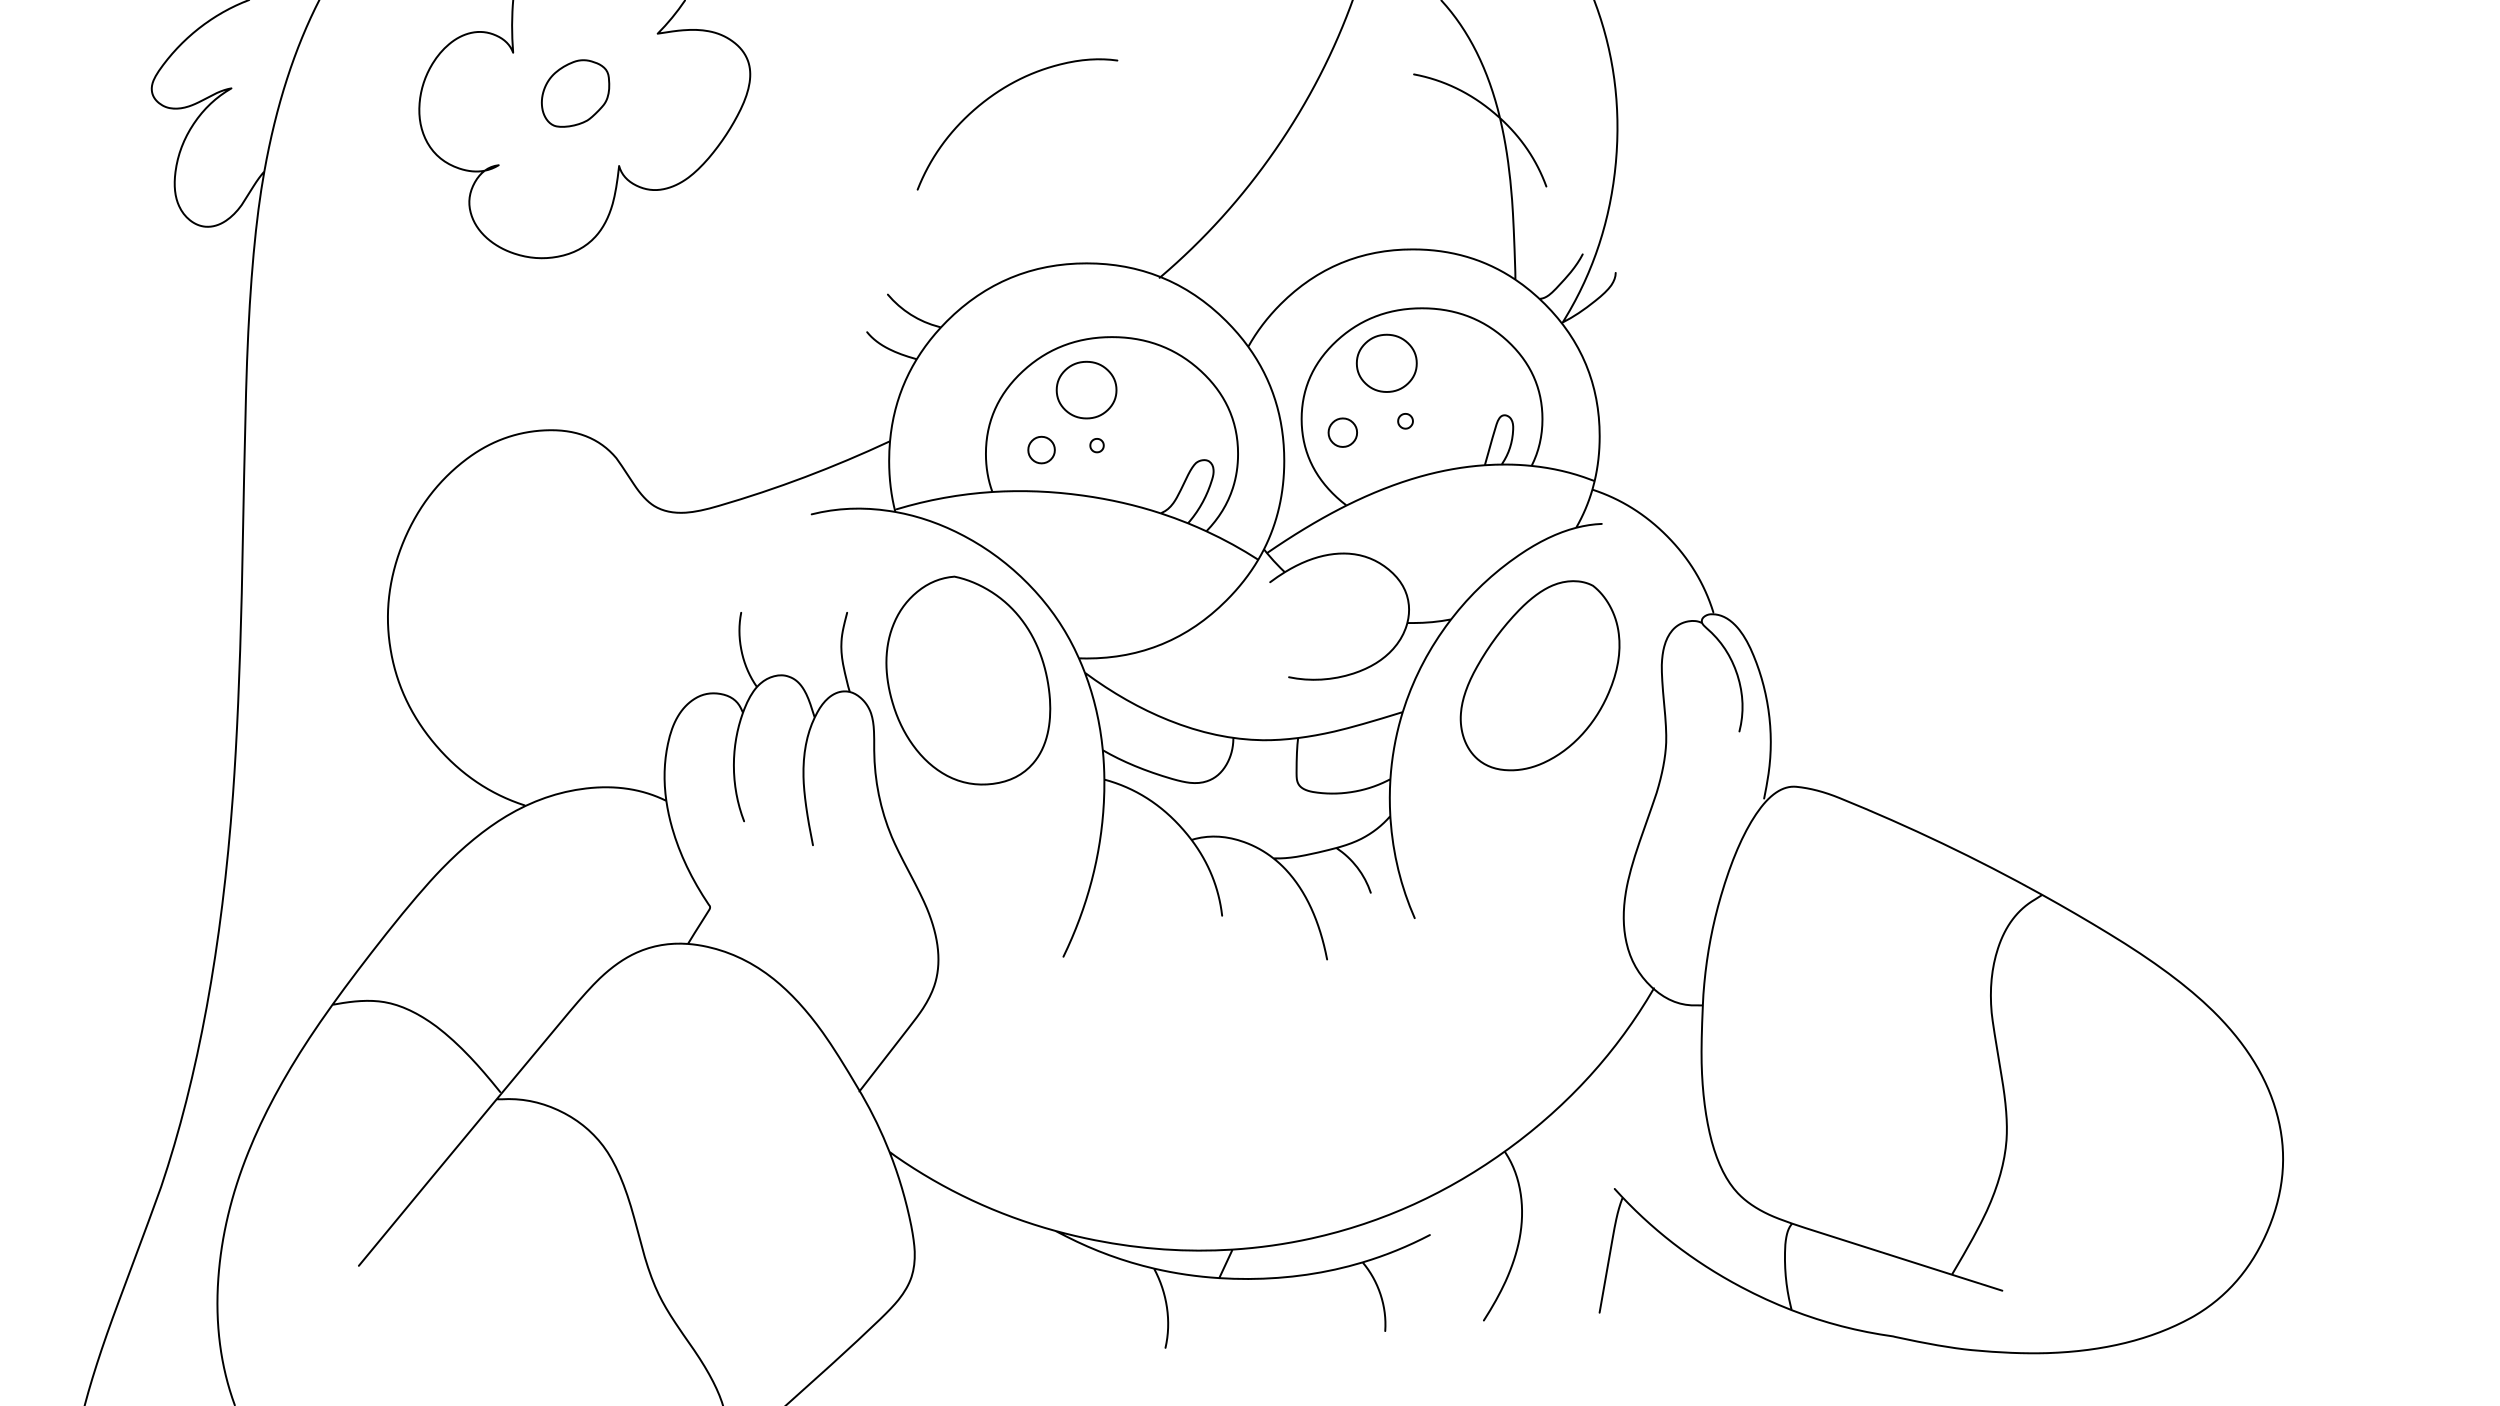
<svg xmlns="http://www.w3.org/2000/svg" version="1.1" xmlns:xlink="http://www.w3.org/1999/xlink" preserveAspectRatio="none" x="0px" y="0px" width="1280px" height="720px" viewBox="0 0 1280 720">
<rect x="0" y="0" width="1280" height="720" fill="#808080" stroke="none"/>
<defs>
<g id="Layer1_0_FILL">
<path fill="#FFFFFF" stroke="none" d="
M 1280 720
L 1280 0 0 0 0 720 1280 720 Z"/>
</g>

<path id="Layer0_0_1_STROKES" stroke="#000000" stroke-width="1" stroke-linejoin="round" stroke-linecap="round" fill="none" d="
M 816.1 -0.25
Q 831.3 39.4 827.35 83.15 823.35 126.9 801.25 163.25
L 800.125 165.1
Q 808.109 161.093 816.75 154.1 822.5 149.6 825 146.1 827.25 142.75 827.25 139.75
M 693.25 -1.6
Q 678.45 39.95 652.95 76.8 627.729 113.29 594.225 141.85 612.688 149.238 627.9 164.45 634.178 170.728 639.125 177.55 645.599 165.87 655.75 155.7 683.8 127.7 723.4 127.7 752.861 127.7 775.9 143.2
L 775.85 139.25
Q 775.1 114.6 774.2 102.4 772.65 82 769.25 66 768.666 63.197 768.025 60.475 766.663 59.242 765.25 58.05 746.8 42.4 724 38.1
M 791.75 95.5
Q 784.406 75.361 768.025 60.475 759.148 23.308 738 0.25
M 725.4 186.05
Q 725.4 192.1 720.9 196.4 716.4 200.7 710.05 200.7 703.7 200.7 699.2 196.4 694.7 192.1 694.7 186.05 694.7 180 699.2 175.7 703.7 171.4 710.05 171.4 716.4 171.4 720.9 175.7 725.4 180 725.4 186.05 Z
M 639.125 177.55
Q 657.55 202.971 657.55 236 657.55 260.782 647.175 281.275 647.925 282.237 648.7 283.2 668.504 269.595 686.25 260.45 687.847 259.629 689.45 258.825 686.903 256.916 684.5 254.7 666.45 238.1 666.45 214.6 666.45 191.1 684.5 174.45 702.55 157.85 728.1 157.85 753.65 157.85 771.7 174.45 789.75 191.1 789.75 214.6 789.75 227.63 784.2 238.55 800.194 240.164 814.5 245.6
L 816.475 246.3
Q 819.05 235.36 819.05 223.35 819.05 183.75 791 155.7 783.831 148.531 775.9 143.2
M 788.6 153
Q 790.75 152.85 793.05 151.15 794.5 150.1 796.75 147.75 801.8 142.4 804.2 139.45 808.1 134.65 810.35 130.25
M 769.1 237.5
Q 774.35 229.75 774.75 220 774.95 216.65 773.85 214.85 773.2 213.65 772 213.05 770.75 212.4 769.5 212.75 767.5 213.35 766.25 217.25 764.15 224.05 762 232 761.6 233.6 760.25 238.2 765.749 237.825 771.2 237.85 777.834 237.893 784.2 238.55
M 820.1 268.25
Q 813.665 268.505 807.025 270.225 792.844 273.892 777.75 284.25 757.835 297.879 742.975 317.15 741.641 318.877 740.35 320.65 725.56 341.046 718.225 364.6 717.773 366.04 717.35 367.5 712.938 382.942 711.9 398.95 711.299 408.316 711.85 417.875 711.898 418.633 711.95 419.4 713.8 446.1 724.35 470.1
M 723.45 215.7
Q 723.45 217.25 722.3 218.35 721.2 219.5 719.65 219.5 718.1 219.5 716.95 218.35 715.85 217.25 715.85 215.7 715.85 214.15 716.95 213 718.1 211.9 719.65 211.9 721.2 211.9 722.3 213 723.45 214.15 723.45 215.7 Z
M 694.85 221.55
Q 694.85 224.55 692.7 226.7 690.55 228.85 687.55 228.85 684.55 228.85 682.4 226.7 680.25 224.55 680.25 221.55 680.25 218.55 682.4 216.4 684.55 214.25 687.55 214.25 690.55 214.25 692.7 216.4 694.85 218.55 694.85 221.55 Z
M 648.7 283.2
Q 651.971 287.171 655.75 290.95 656.787 291.987 657.85 292.975 663.698 289.39 669.5 287.1 680.55 282.8 690.75 283.5 702.1 284.3 711 291.6 720.35 299.3 721.35 309.85 721.77 314.392 720.575 318.975 721.986 319 723.4 319 733.569 319 742.975 317.15
M 689.45 258.825
Q 708.771 249.22 727.25 244 743.936 239.324 760.25 238.2
M 720.575 318.975
Q 720.221 320.381 719.7 321.8 717.6 327.5 713.35 332.25 705.9 340.6 693 344.85 685 347.45 676.6 347.95 668.15 348.45 660 346.75
M 647.175 281.275
Q 645.802 283.97 644.25 286.6 637.698 297.719 627.9 307.5 598.3 337.15 556.4 337.15 554.401 337.15 552.425 337.075 554.054 340.726 555.475 344.45 576.592 360.047 598.3 368.75 622.9 378.65 646.6 379 655.148 379.078 664.65 377.875 673.513 376.767 683.2 374.55 695.101 371.796 718.225 364.6
M 664.65 377.875
Q 663.85 383.975 663.85 395.75 663.85 397.85 664 398.9 664.25 400.6 665 401.75 666.75 404.5 672.25 405.5 681.9 407.1 691.7 405.6 701.55 404.15 710.35 399.75
L 711.9 398.95
M 805.5 297.55
Q 800.15 297.6 795 299.75 786.8 303.2 777.85 312.35 765.25 325.4 756.35 341.25 748.75 354.65 748 365.35 747.5 372.1 749.6 378.2 751.9 384.65 756.6 388.75 763 394.25 772.8 394.4 781.55 394.6 790.35 390.6 801.5 385.5 810.35 375.75 818.7 366.5 823.75 354.6 830.6 338.65 828.85 324.6 827.9 316.75 824.15 310.05 820.733 303.908 815.625 299.925 811.175 297.55 805.5 297.55 Z
M 650.35 298.1
Q 654.107 295.278 657.85 292.975
M 816.475 246.3
Q 815.949 248.524 815.325 250.7 837.021 257.773 853.65 274.6 870.4 291.5 877.25 313.5
M 903.25 408.85
Q 904.5 402.9 905.5 396.25 907.85 379.95 905.45 363.4 903.05 346.9 896.25 332 892.75 324.5 888.5 320.15 883.05 314.55 876.75 314.5 874.65 314.4 873 315.45 871.1 316.65 871.35 318.5 871.401 318.763 871.525 319.05 872.035 320.164 873.75 321.6 884.9 331.1 889.6 345.65 894.25 360.3 890.6 374.5
M 871.525 319.05
Q 868.462 317.401 864.4 318.15 859.45 319.05 856.25 322.75 853.4 326.1 852.1 331.1 851.05 335 850.85 340.5 850.75 346.85 852.05 360.4 853.35 373.4 853.1 380.25 852.6 391.6 848.2 406 847.7 407.7 839.5 431 834.25 446.15 832.5 456.55 830.1 470.9 832.75 482.6 835.7 496.05 845.7 505.45 846.18 505.896 846.675 506.325 846.757 506.161 846.85 506
M 815.325 250.7
Q 812.347 260.952 807.025 270.225
M 1045.65 458.2
Q 995.494 430.385 941.85 408.6 930.306 403.898 919.8 402.85 909.286 401.801 899.15 416.85 889.01 431.904 881.15 458.75 874.765 480.585 872.625 503.525 872.351 506.35 872.15 509.2 872.022 511.716 871.9 514.1 871.884 514.451 871.875 514.8 871.016 533.657 871.25 544.3 871.8 567 876.45 584.5 881.2 601.9 889.85 611 895.85 617.3 905.85 621.95 910.064 623.897 917.6 626.5 920.688 627.568 924.35 628.75 951.162 637.328 999.4 652.65 1012.13 631.265 1017.25 620.05 1026.1 600.6 1027.35 583.75 1028.25 570.95 1024.85 551.2 1020.25 524 1019.75 518.6 1018.1 500.5 1023 485.55 1028.65 468.3 1041.85 460.6
L 1045.65 458.2
Q 1062.959 467.789 1079.85 478.1 1113.75 498.65 1133.1 517.65 1159 543.15 1166.25 572 1173.65 601.1 1160.85 630.65 1148.461 659.266 1123.325 673.9 1122.586 674.319 1121.85 674.725 1091.441 691.385 1048.35 692.8 1030.75 693.3 1009.4 691.25 994.55 689.8 970.3 684.5
L 969.35 684.25
Q 942.572 680.57 917.35 670.8 904.188 665.705 891.45 658.95 854.3 639.3 826.75 608.75
M 846.675 506.325
Q 856.92 515.323 869 514.75
L 871.875 514.8
M 711.85 417.875
Q 705.69 425.036 697 429.5 692.35 431.85 686.1 433.65 685.277 433.894 684.225 434.175 690.4 438.25 695 444.2 699.5 450.1 701.85 457.1
M 684.225 434.175
Q 680.765 435.117 674.85 436.5 667.45 438.15 663.9 438.7 657.75 439.65 652.85 439.5
L 652.025 439.475
Q 655.356 442.076 658.35 445.25 673.8 461.8 679.5 491.25
M 770.85 590.25
Q 776.9 599.5 778.65 611.5 780.25 622.55 778 634.35 775.95 644.85 770.9 656.05 766.6 665.45 759.75 676.1
M 732.1 632.35
Q 715.448 641.026 697.7 646.35 703.773 653.519 706.85 662.75 709.9 672 709.25 681.5
M 917.6 626.5
Q 916.174 628.062 915.35 630.5 914.5 633.05 914.1 637.25 913.15 653.65 916.85 668.75
L 917.35 670.8
M 819 672.1
Q 820.75 662.5 825.5 635.1 826.75 627.85 827.55 624.3 828.85 618.3 830.6 613.75
M 433.75 313.75
Q 432.25 319.5 431.95 321.05 431 325.25 430.85 328.5 430.5 333.65 431.65 340 432.3 343.6 434.25 351.35
L 435.1 354.275
Q 437.993 354.975 440.65 357.3 444.3 360.45 446 365.25 447.3 369.15 447.5 374.65 447.65 377.85 447.6 384.25 447.85 407.5 456.6 428.5 459.2 434.7 465.6 446.75 471.95 458.75 474.6 465.1 484.05 488 478.35 504.85 476.5 510.3 472.6 516.35 470.05 520.25 464.85 526.85
L 440.175 558.625
Q 440.601 559.326 441.025 560.05 441.187 560.321 441.35 560.6 449.5 574.708 455.425 589.75
L 458.5 592
Q 495.938 618.035 540.425 630.25 550.361 632.964 560.65 635 596.192 642.013 631.075 639.8 651.399 638.518 671.5 634.1 726.05 622.05 772.45 588.15 818.696 554.363 846.675 506.325
M 999.4 652.65
Q 1011.614 656.537 1025.2 660.85
M 572.1 31
Q 558.5 29.05 542.85 33 518.4 39.1 498.7 56.35 479.05 73.6 469.85 97.1
M 571.65 199.75
Q 571.65 205.75 567.15 210 562.7 214.25 556.35 214.25 550 214.25 545.5 210 541.05 205.75 541.05 199.75 541.05 193.75 545.5 189.5 550 185.25 556.35 185.25 562.7 185.25 567.15 189.5 571.65 193.75 571.65 199.75 Z
M 594.225 141.85
Q 593.989 142.047 593.75 142.25
M 459.1 260.75
Q 483.223 253.508 508.125 251.9 504.8 242.796 504.8 232.4 504.8 207.65 523.7 190.1 542.6 172.6 569.35 172.6 596.1 172.6 615 190.1 624.063 198.516 628.775 208.575 633.9 219.518 633.9 232.4 633.9 241.663 631.25 249.9 627.352 262.07 617.7 272.025 631.414 278.342 644.25 286.6
M 454.6 150.85
Q 459.7 156.9 466.4 161.15 473.15 165.4 480.75 167.35
L 481.8 167.625
Q 483.277 166.025 484.85 164.45 514.5 134.85 556.4 134.85 576.767 134.85 594.225 141.85
M 262.85 -0.85
Q 261.6 12.75 262.75 27 260.55 21.05 254.05 18.2 247.85 15.4 241.25 16.85 235.2 18.2 229.9 22.7 225.15 26.65 221.5 32.6 215.75 42.05 214.85 52.8 213.9 64.15 218.85 73.1 224.2 82.6 235.2 86.3 242.127 88.609 248.175 87.425 251.307 85.07 255.35 84.6 251.93 86.694 248.175 87.425 245.279 89.595 243.15 93.35 238.9 100.95 241 108.85 242.95 116.25 249.4 122 255.25 127.15 263.35 129.85 274.4 133.55 285.6 131.45 297.5 129.25 304.85 121.25 310.7 114.9 313.7 104.4 315.65 97.4 317 85 318.8 91.6 325.9 95.05 332.65 98.35 339.85 96.85 346.25 95.55 352.5 90.95 357.45 87.25 362.85 81 372.7 69.4 379.25 56 386.5 41.05 383 31.25 380.85 25.3 375.05 21.15 369.7 17.25 362.85 16 357.15 14.9 349.8 15.5 345.6 15.8 336.75 17.25 344.55 9.4 350.75 0.25
M 444 170.1
Q 448.15 175.25 455.35 178.8 460.75 181.55 469.1 183.85
M 415.6 263.35
Q 434.9 258.5 455.5 261.65 456.966 261.871 458.425 262.125 455.25 249.725 455.25 236 455.25 230.87 455.7 225.925 412.42 246.123 368.1 259 357.9 262.05 351.15 262.5 341.6 263.1 335 259.1 329.75 255.85 324.5 247.85 316.65 235.85 315.6 234.6 302.7 219.2 279 220.35 257.1 221.4 239 235 216.95 251.6 206.15 278.45 195.4 305.35 200 332.6 204.5 359.9 223.4 381.85 242.3 403.85 268.6 412.35
M 379.5 313.75
Q 377.7 322.9 379.5 332.35 381.25 341.75 386.25 349.75
L 387.575 351.75
Q 388.438 350.788 389.35 350 392.5 347.25 396.35 346.25 400.45 345.15 404 346.5 408.7 348.05 411.8 353.45 413.9 356.95 416 363.85
L 417.15 367.375
Q 417.784 366.034 418.5 364.75 420.9 360.25 424.1 357.45 427.9 354.2 432.1 354 433.627 353.933 435.1 354.275
M 381 420.5
Q 375.75 406.8 375.75 391.8 375.797 377.743 380.425 364.9
L 379.35 362.6
Q 376.45 356.6 368.85 355.3 361.55 354.05 355.6 357.85 345.4 364.3 342 380.85 339.007 394.852 341.175 410.05 342.157 416.922 344.2 424.05 349.866 443.857 362.95 463.275 363.231 463.542 363.4 463.825 363.837 464.653 363.275 465.65 362.512 466.996 359.05 472.375 355.596 477.751 352.25 483.3 357.133 483.666 362.25 484.8 380.55 488.85 396.1 501.25 409.15 511.7 421.3 528.7 428.541 538.798 440.175 558.625
L 440 558.85
M 387.575 351.75
Q 383.928 355.829 381.1 363.1 380.75 364.001 380.425 364.9
M 469.7 303
Q 461.6 309.65 457.6 319.5 453.85 328.55 453.85 339.4 453.9 349.3 457 359.75 460.55 371.95 467.4 381.45 474.85 391.85 485 397.25 495.9 402.95 508.4 401.35 521.4 399.7 529 390.85 534.3 384.7 536.4 375.6 538.2 367.75 537.6 358.25 536.8 347.05 533.45 337.1 529.9 326.45 523.6 318 517.1 309.2 508 303.3 498.561 297.257 488.7 295.25 478.141 296.057 469.7 303 Z
M 508.125 251.9
Q 531.035 250.445 554.6 253.75 575.243 256.615 594.35 262.85
L 595 262.5
Q 598.2 261.15 600.75 257.65 602.4 255.4 604.6 250.85
L 608.35 243.1
Q 610.55 238.8 612.35 237.1 613.85 235.9 615.7 235.65 617.65 235.35 619.1 236.25 621.2 237.75 621.35 240.6 621.55 242.65 620.6 245.6 616.95 257.65 609.1 267
L 608.25 267.925
Q 613.02 269.866 617.7 272.025
M 594.35 262.85
Q 601.398 265.162 608.25 267.925
M 540.1 230.45
Q 540.1 233.25 538.1 235.25 536.1 237.25 533.3 237.25 530.5 237.25 528.5 235.25 526.5 233.25 526.5 230.45 526.5 227.65 528.5 225.65 530.5 223.65 533.3 223.65 536.1 223.65 538.1 225.65 540.1 227.65 540.1 230.45 Z
M 565.15 228.15
Q 565.15 229.6 564.15 230.6 563.15 231.6 561.7 231.6 560.25 231.6 559.25 230.6 558.25 229.6 558.25 228.15 558.25 226.7 559.25 225.7 560.25 224.7 561.7 224.7 563.15 224.7 564.15 225.7 565.15 226.7 565.15 228.15 Z
M 458.425 262.125
Q 476.488 265.337 493.65 274.45 511.8 284.05 526.4 298.9 541.15 313.9 550.1 332.1 551.313 334.572 552.425 337.075
M 555.475 344.45
Q 562.638 363.248 564.65 384.125 579.75 392.9 600.25 398.85 605.7 400.4 609.15 400.8 614.15 401.35 618 400 624.25 397.95 628 391.45 631.4 385.55 631.5 378.25
M 455.7 225.925
Q 458.682 192.616 481.8 167.625
M 304.35 31.95
Q 307.206 32.763 309.325 34.675 311.446 36.59 311.75 39.85 312.06 43.121 311.9 45.525 311.741 47.917 311.05 50.025 310.353 52.144 309.1 53.75 308.45 54.6 306.6 56.55 302.85 60.4 300.75 61.7 296.8 63.9 291.5 64.7 286.25 65.4 283.6 64.3 281.4 63.35 279.85 61.1 278.45 59.05 277.85 56.45 276.75 51.35 278.55 46.05 280.35 40.85 284.35 37.3 288.35 33.805 293.625 31.8 298.9 29.784 304.35 31.95 Z
M 127.6 0
Q 113.75 5.25 101.8 14.6 89.9 24 81.35 36.35 79.45 39.2 78.65 41.15 77.5 43.95 77.75 46.35 78.1 50.15 81.5 52.85 84.75 55.4 88.85 55.6 92.5 55.85 96.65 54.5 99.65 53.55 104 51.25 109.85 48.2 111 47.65 115.1 45.8 118.5 45.25 106.9 51.9 99.25 63.35 91.55 74.85 89.85 88.1 88.5 98.65 91.75 105.6 93.7 109.9 97.25 112.75 101 115.75 105.35 116.1 110.6 116.45 115.7 113.05 120.05 110.15 123.75 105 123.85 104.85 129.8 95.4 132.705 90.76 135.35 87.825 144.368 37.218 163.85 -0.6
M 135.35 87.825
Q 134.532 92.404 133.8 97.1 127.75 136.2 126 200.6 125.1 234.85 123.8 303.75 122.35 364.5 119.3 406.85 110.85 523.6 82.5 607.75 80.4 613.95 60.95 666.05 47.75 701.3 42 725.1
M 341.175 410.05
Q 322.933 401.031 300.1 403.7 278.9 406.15 259.35 417.85 242.8 427.8 226.15 444.95 214.95 456.5 198 477.85 181.945 498.144 170.225 514.475
L 172.35 514.1
Q 179.2 512.85 184.6 512.55 191.2 512.15 196.85 513.1 209.5 515.25 223.5 525.6 232.05 532.1 240.85 541.4 247.5 548.4 256.1 559.1
M 183.75 648.1
Q 219.838 604.309 254.3 562.85 273.064 540.251 291.35 518.35 301.25 506.55 307.05 501 316.5 492 326 487.75 338.172 482.295 352.25 483.3
M 254.3 562.85
L 256.75 562.85
Q 271.6 561.9 285.65 568.35 299.8 574.85 308.85 586.75 318.05 598.85 324.75 623.7 330 643.15 330.15 643.65 333.5 654.95 337.35 662.85 340.45 669.3 345.85 677.4 348.95 682.1 355.45 691.35 367.25 708.7 370.6 721
M 170.225 514.475
Q 163.688 523.579 158.5 531.45 138.45 561.85 127.25 589.75 114.1 622.25 111.8 654.5 109.3 689.65 120.25 719.5
M 564.65 384.125
Q 565.378 391.504 565.45 399.15 589.075 405.487 605.95 424.95 608.137 427.465 610.1 430.05
L 612 429.5
Q 624.05 426.5 637 431.15 645.208 434.11 652.025 439.475
M 610.1 430.05
Q 623.31 447.632 625.75 468.85
M 565.45 399.15
Q 565.516 404.978 565.2 410.95 563.05 451.55 544.5 489.85
M 417.15 367.375
Q 410.993 380.148 411.4 397.8 411.7 410.5 416.25 432.75
M 455.425 589.75
Q 462.656 608.058 466.6 627.75 468.1 635.55 468.35 640.8 468.6 648.05 466.75 653.75 464.8 659.6 460 665.6 456.9 669.45 450.5 675.6 439.9 685.8 425.8 698.6 420.65 703.3 400.75 721.1
M 697.7 646.35
Q 669.808 654.728 639.2 654.85 631.657 654.88 624.275 654.4 607.169 653.308 590.9 649.525 595.95 659 597.5 669.45 599.05 680.05 596.75 690.1
M 631.075 639.8
L 624.275 654.4
M 540.425 630.25
L 546 633.1
Q 567.588 644.081 590.9 649.525"/>
</defs>

<g transform="matrix( 1, 0, 0, 1, 0,0) ">
<use xlink:href="#Layer1_0_FILL"/>
</g>

<g transform="matrix( 1, 0, 0, 1, 0,0) ">
<use xlink:href="#Layer0_0_1_STROKES"/>
</g>
</svg>
